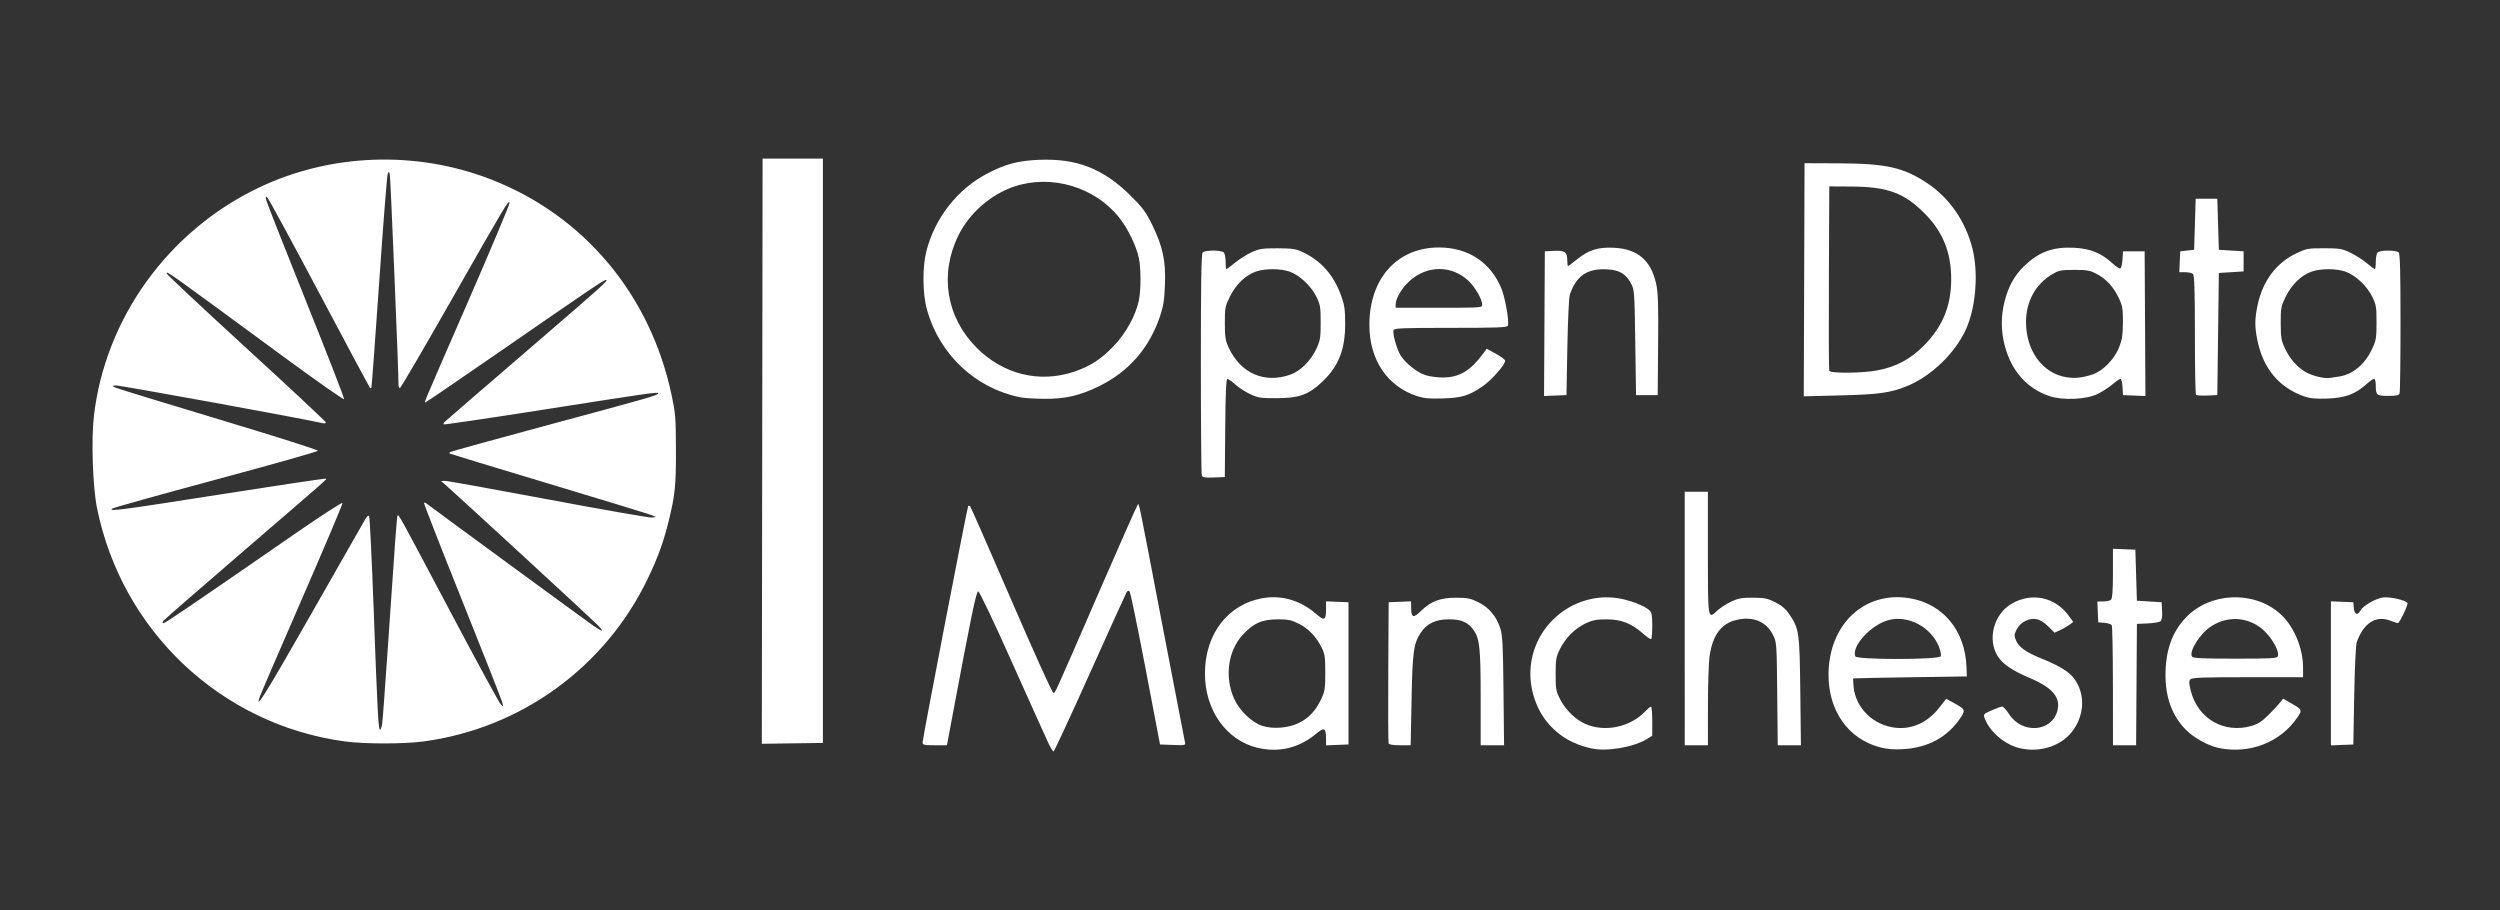 <?xml version="1.0" encoding="UTF-8" standalone="no"?>
<!-- Created with Inkscape (http://www.inkscape.org/) -->

<svg
   xmlns:dc="http://purl.org/dc/elements/1.1/"
   xmlns:cc="http://creativecommons.org/ns#"
   xmlns:rdf="http://www.w3.org/1999/02/22-rdf-syntax-ns#"
   xmlns:svg="http://www.w3.org/2000/svg"
   xmlns="http://www.w3.org/2000/svg"
   xmlns:sodipodi="http://sodipodi.sourceforge.net/DTD/sodipodi-0.dtd"
   xmlns:inkscape="http://www.inkscape.org/namespaces/inkscape"
   width="250"
   height="91"
   viewBox="0 0 250 91"
   id="svg2"
   version="1.1"
   inkscape:version="0.92.2 (5c3e80d, 2017-08-06)"
   sodipodi:docname="odmanchester.svg"
   inkscape:export-filename="C:\Users\Amy\Desktop\Assets\arup.png"
   inkscape:export-xdpi="90"
   inkscape:export-ydpi="90">
  <rect x="0" y="0" width="250" height="91" fill="#333333" stroke="none"/>
  <defs
     id="defs4" />
  <sodipodi:namedview
     id="base"
     pagecolor="#ffffff"
     bordercolor="#666666"
     borderopacity="1.0"
     inkscape:pageopacity="0.0"
     inkscape:pageshadow="2"
     inkscape:zoom="1.3995495"
     inkscape:cx="229.63646"
     inkscape:cy="-31.635354"
     inkscape:document-units="px"
     inkscape:current-layer="layer1"
     showgrid="false"
     inkscape:window-width="1920"
     inkscape:window-height="1001"
     inkscape:window-x="-9"
     inkscape:window-y="-9"
     inkscape:window-maximized="1"
     units="px" />
  <g
     inkscape:label="Layer 1"
     inkscape:groupmode="layer"
     id="layer1"
     transform="translate(0,-961.4)">
    <rect
       style="opacity:0.001;fill:none;fill-opacity:1;stroke:none;stroke-width:2.5;stroke-linecap:round;stroke-linejoin:round;stroke-miterlimit:4;stroke-dasharray:none;stroke-dashoffset:0;stroke-opacity:1"
       id="rect4175"
       width="250"
       height="91"
       x="0"
       y="961.4" />
    <path
       inkscape:connector-curvature="0"
       id="path1099"
       d="m 104.85,1035.731 c -0.215,-0.446 -1.837,-4.046 -3.606,-8 -1.955,-4.372 -3.297,-7.188 -3.425,-7.188 -0.199,0 -0.702,2.442 -2.698,13.102 l -0.427,2.28 h -1.218 c -1.064,0 -1.218,-0.035 -1.218,-0.275 0,-0.393 4.471,-23.571 4.565,-23.665 0.043,-0.042 0.134,-0.013 0.203,0.066 0.069,0.079 1.922,4.301 4.119,9.381 2.196,5.08 4.075,9.237 4.176,9.237 0.223,0 -0.19,0.906 4.438,-9.739 2.126,-4.889 3.923,-8.951 3.995,-9.027 0.167,-0.177 -0.036,-1.161 2.474,11.964 1.196,6.249 2.213,11.522 2.26,11.717 0.086,0.351 0.073,0.354 -1.199,0.309 l -1.286,-0.045 -1.446,-7.575 c -0.796,-4.166 -1.515,-7.644 -1.599,-7.728 -0.101,-0.101 -0.201,-0.075 -0.296,0.077 -0.079,0.127 -1.728,3.761 -3.665,8.076 -1.937,4.315 -3.575,7.845 -3.64,7.846 -0.065,10e-5 -0.293,-0.365 -0.508,-0.811 z m 20.877,0.443 c -3.112,-0.757 -5.244,-3.787 -5.233,-7.438 0.012,-3.966 2.321,-6.946 5.831,-7.528 1.884,-0.312 3.735,0.242 5.284,1.582 0.846,0.732 0.992,0.657 0.995,-0.515 l 0.003,-0.741 1.121,0.045 1.121,0.045 v 7.111 7.111 l -1.121,0.045 -1.121,0.045 -0.003,-0.664 c -0.004,-1.109 -0.168,-1.184 -1.025,-0.471 -1.699,1.413 -3.724,1.888 -5.851,1.371 z m 4.157,-2.476 c 1.002,-0.49 1.692,-1.23 2.242,-2.404 0.36,-0.768 0.402,-1.043 0.402,-2.635 -1.6e-4,-1.546 -0.047,-1.871 -0.357,-2.494 -0.548,-1.103 -1.342,-1.927 -2.314,-2.404 -0.753,-0.369 -1.07,-0.433 -2.122,-0.426 -1.562,0.01 -2.403,0.389 -3.477,1.565 -1.47,1.608 -1.814,4.213 -0.843,6.378 0.528,1.177 1.776,2.376 2.824,2.712 1.069,0.343 2.598,0.22 3.644,-0.291 z m 29.234,2.54 c -1.737,-0.385 -3.087,-1.147 -4.175,-2.356 -1.48,-1.646 -2.181,-4.108 -1.807,-6.343 0.681,-4.075 4.533,-6.912 8.589,-6.327 1.202,0.174 2.692,0.737 3.225,1.218 0.221,0.2 0.275,0.498 0.275,1.513 0,0.695 -0.044,1.308 -0.098,1.362 -0.054,0.054 -0.419,-0.188 -0.812,-0.537 -1.154,-1.027 -2.19,-1.433 -3.651,-1.433 -1.004,0 -1.397,0.074 -2.087,0.397 -1.074,0.501 -2.032,1.459 -2.585,2.584 -0.387,0.789 -0.43,1.036 -0.429,2.499 4.7e-4,1.488 0.038,1.698 0.453,2.518 0.532,1.052 1.525,2.021 2.524,2.462 1.938,0.858 4.493,0.322 5.979,-1.253 0.25,-0.265 0.511,-0.481 0.58,-0.481 0.069,0 0.126,0.655 0.126,1.456 v 1.456 l -0.525,0.325 c -1.35,0.834 -4.027,1.286 -5.581,0.941 z m 28.831,-0.12 c -3.136,-0.852 -5.098,-3.635 -5.097,-7.228 0.002,-5.021 3.557,-8.399 8.072,-7.672 3.37,0.543 5.595,3.224 5.726,6.899 l 0.033,0.927 -5.643,0.082 c -3.103,0.045 -5.67,0.097 -5.703,0.116 -0.033,0.019 -0.022,0.407 0.025,0.864 0.219,2.121 2,3.844 4.211,4.072 1.676,0.173 3.214,-0.544 4.376,-2.039 l 0.669,-0.86 0.764,0.416 c 1.125,0.612 1.179,0.722 0.705,1.438 -1.306,1.974 -3.275,3.052 -5.821,3.187 -0.956,0.051 -1.588,-0.01 -2.319,-0.203 z m 6.13,-9.089 c 0.05,-0.131 -0.023,-0.538 -0.163,-0.904 -0.752,-1.97 -3.034,-3.219 -4.994,-2.734 -1.773,0.438 -3.789,2.605 -3.391,3.644 0.136,0.354 8.412,0.349 8.548,-0.01 z m 7.894,9.19 c -1.487,-0.35 -2.991,-1.629 -3.505,-2.982 -0.155,-0.408 -0.133,-0.434 0.694,-0.8 0.47,-0.208 0.945,-0.378 1.056,-0.378 0.111,0 0.423,0.342 0.694,0.761 1.297,2.002 4.252,1.795 4.826,-0.338 0.353,-1.313 -0.481,-2.314 -2.717,-3.261 -1.77,-0.749 -2.724,-1.388 -3.223,-2.158 -1.093,-1.685 -0.442,-4.23 1.349,-5.28 2.019,-1.183 4.378,-0.685 5.744,1.214 l 0.431,0.599 -0.372,0.282 c -0.205,0.155 -0.626,0.397 -0.936,0.538 l -0.564,0.255 -0.626,-0.626 c -0.784,-0.784 -1.472,-0.947 -2.298,-0.543 -0.372,0.182 -0.688,0.494 -0.864,0.854 -0.251,0.514 -0.256,0.619 -0.051,1.111 0.263,0.631 1,1.16 2.416,1.735 2.424,0.985 3.263,1.594 3.808,2.764 0.634,1.362 0.465,2.997 -0.45,4.357 -1.09,1.621 -3.297,2.394 -5.412,1.896 z m 19.986,0 c -1.088,-0.212 -2.561,-1.017 -3.373,-1.841 -1.356,-1.378 -2.033,-3.187 -2.036,-5.441 -0.004,-2.46 0.646,-4.312 2.022,-5.767 2.415,-2.554 6.793,-2.74 9.434,-0.402 1.356,1.201 2.3,3.411 2.3,5.384 v 0.97 h -5.546 c -4.64,0 -5.577,0.037 -5.731,0.223 -0.144,0.174 -0.132,0.43 0.058,1.169 0.713,2.782 3.358,4.283 6.107,3.466 0.623,-0.185 1.026,-0.453 1.69,-1.121 0.479,-0.483 0.997,-1.039 1.15,-1.236 l 0.278,-0.358 0.727,0.416 c 1.204,0.69 1.215,0.715 0.684,1.486 -1.691,2.457 -4.715,3.645 -7.764,3.05 z m 5.82,-9.186 c 0.225,-0.586 -0.864,-2.308 -1.888,-2.986 -1.487,-0.985 -3.233,-0.992 -4.764,-0.021 -1.121,0.711 -2.289,2.574 -1.912,3.049 0.116,0.146 1.17,0.193 4.313,0.193 3.577,0 4.172,-0.033 4.25,-0.235 z m -88.918,8.699 c -0.041,-0.106 -0.056,-3.324 -0.034,-7.15 l 0.04,-6.957 1.121,-0.045 1.121,-0.045 0.003,0.587 c 0.005,1.05 0.207,1.135 0.958,0.4 1.019,-0.998 1.944,-1.35 3.536,-1.348 1.158,0 1.443,0.06 2.242,0.459 1.062,0.531 1.779,1.383 2.177,2.59 0.226,0.684 0.275,1.623 0.324,6.254 l 0.058,5.449 h -1.17 -1.17 v -4.707 c 0,-4.944 -0.095,-5.905 -0.669,-6.757 -0.551,-0.818 -1.254,-1.135 -2.5,-1.13 -1.334,0.01 -2.211,0.417 -2.806,1.318 -0.735,1.111 -0.842,1.881 -0.937,6.755 l -0.088,4.522 h -1.065 c -0.709,0 -1.089,-0.065 -1.139,-0.193 z m 29.611,-12.483 v -12.677 h 1.159 1.159 v 6.111 c 0,6.759 -0.014,6.674 0.942,5.775 0.29,-0.272 0.909,-0.674 1.377,-0.893 0.712,-0.334 1.068,-0.398 2.189,-0.394 1.175,0.01 1.449,0.06 2.242,0.465 0.656,0.334 1.04,0.665 1.404,1.206 0.97,1.445 1.017,1.779 1.085,7.711 l 0.062,5.372 h -1.159 -1.159 l -0.051,-5.14 c -0.051,-5.126 -0.052,-5.142 -0.438,-5.913 -0.659,-1.318 -1.98,-1.862 -3.609,-1.486 -1.554,0.359 -2.413,1.511 -2.722,3.655 -0.086,0.592 -0.157,2.834 -0.159,4.981 l -0.003,3.903 h -1.159 -1.159 z m 42.819,6.763 c -0.002,-3.252 -0.054,-5.995 -0.118,-6.095 -0.064,-0.1 -0.393,-0.204 -0.732,-0.232 l -0.616,-0.05 -0.046,-1.044 -0.046,-1.043 h 0.595 c 0.327,0 0.678,-0.083 0.78,-0.185 0.129,-0.129 0.186,-0.936 0.186,-2.635 v -2.449 l 1.121,0.045 1.121,0.045 0.077,2.551 0.077,2.551 1.237,0.077 1.237,0.077 0.046,0.864 c 0.031,0.581 -0.022,0.92 -0.161,1.036 -0.114,0.094 -0.691,0.192 -1.282,0.218 l -1.076,0.046 -0.04,6.068 -0.04,6.068 h -1.158 -1.158 l -0.003,-5.913 z m 21.8,-1.275 v -7.202 l 1.121,0.045 1.121,0.045 0.048,0.58 c 0.054,0.65 0.376,0.779 0.653,0.26 0.255,-0.477 1.49,-1.2 2.241,-1.312 0.677,-0.102 2.286,0.255 2.466,0.546 0.099,0.16 -0.785,2.014 -0.961,2.014 -0.06,0 -0.404,-0.113 -0.764,-0.25 -1.444,-0.551 -2.679,0.252 -3.345,2.174 -0.093,0.27 -0.201,2.564 -0.251,5.342 l -0.087,4.87 -1.121,0.045 -1.121,0.045 z m -198.649,6.801 C 22.096,1033.85 12.177,1024.49 9.698,1012.187 c -0.425,-2.108 -0.583,-6.817 -0.309,-9.178 1.136,-9.77 7.406,-18.48 16.42,-22.811 7.217,-3.467 15.795,-3.778 23.323,-0.844 9.291,3.621 15.91,11.536 18.029,21.556 0.389,1.84 0.425,2.302 0.433,5.488 0.008,3.545 -0.088,4.495 -0.708,7.034 -0.521,2.132 -1.065,3.642 -2.073,5.756 -4.25,8.915 -12.69,15.055 -22.487,16.36 -1.99,0.265 -5.906,0.26 -7.884,-0.011 z m 3.773,-1.738 c 0.049,-0.319 0.301,-3.71 0.56,-7.536 0.733,-10.85 0.911,-13.256 0.985,-13.33 0.111,-0.111 0.292,0.222 5.266,9.62 2.61,4.932 4.877,9.102 5.038,9.267 0.288,0.296 0.291,0.293 0.145,-0.232 -0.081,-0.293 -1.888,-4.875 -4.015,-10.182 -2.127,-5.307 -3.835,-9.682 -3.794,-9.723 0.041,-0.041 0.162,-0.01 0.271,0.082 0.527,0.416 16.06,11.794 16.689,12.224 0.946,0.648 1.085,0.626 0.428,-0.066 -0.463,-0.487 -13.909,-12.872 -15.203,-14.003 l -0.479,-0.419 0.401,-0.01 c 0.22,-0.01 4.872,0.832 10.337,1.857 5.465,1.025 10.12,1.838 10.343,1.808 l 0.407,-0.056 -0.46,-0.194 c -0.253,-0.106 -4.879,-1.522 -10.28,-3.145 -5.401,-1.623 -9.849,-2.976 -9.885,-3.005 -0.035,-0.029 -0.023,-0.095 0.028,-0.146 0.051,-0.051 4.567,-1.297 10.035,-2.77 10.02,-2.698 10.793,-2.92 10.793,-3.107 0,-0.156 -0.96,-0.02 -11.553,1.644 -5.407,0.849 -9.868,1.507 -9.913,1.462 -0.045,-0.044 0.019,-0.172 0.141,-0.281 0.433,-0.39 2.617,-2.275 9.189,-7.933 6.691,-5.761 7.218,-6.237 6.9,-6.237 -0.199,0 -1.478,0.866 -10.842,7.338 -3.784,2.615 -6.978,4.794 -7.099,4.842 -0.274,0.107 -0.78,1.327 4.151,-9.999 2.31,-5.305 4.179,-9.752 4.153,-9.883 -0.068,-0.353 -0.362,0.139 -5.832,9.75 -2.746,4.825 -5.054,8.773 -5.13,8.773 -0.075,0 -0.137,-0.122 -0.136,-0.27 0.004,-1.296 -0.8,-20.767 -0.87,-21.063 -0.09,-0.378 -0.095,-0.379 -0.219,-0.055 -0.07,0.182 -0.452,5.052 -0.849,10.821 -0.397,5.769 -0.75,10.519 -0.784,10.554 -0.034,0.036 -0.098,0.028 -0.143,-0.016 -0.044,-0.044 -2.31,-4.282 -5.035,-9.417 -2.725,-5.135 -5.062,-9.441 -5.195,-9.568 -0.216,-0.208 -0.229,-0.185 -0.132,0.228 0.059,0.253 1.847,4.793 3.973,10.09 2.126,5.297 3.84,9.706 3.809,9.799 -0.031,0.092 -2.732,-1.798 -6.002,-4.201 -11.95,-8.781 -11.743,-8.634 -11.743,-8.365 0,0.091 3.583,3.447 7.961,7.456 4.379,4.009 7.961,7.359 7.961,7.443 0,0.084 -0.157,0.115 -0.348,0.068 -1.525,-0.375 -20.375,-3.814 -20.676,-3.772 -0.387,0.054 -0.387,0.054 0.077,0.252 0.255,0.109 4.903,1.533 10.329,3.165 5.426,1.632 9.848,3.035 9.828,3.117 -0.021,0.083 -4.632,1.387 -10.248,2.898 -5.616,1.511 -10.278,2.815 -10.361,2.898 -0.293,0.293 0.848,0.142 11.054,-1.462 5.644,-0.887 10.294,-1.581 10.333,-1.542 0.093,0.092 0.679,-0.423 -8.182,7.205 -4.294,3.696 -7.902,6.837 -8.019,6.978 -0.163,0.197 -0.167,0.257 -0.018,0.257 0.183,0 2.447,-1.539 13.37,-9.088 2.466,-1.704 4.502,-3.017 4.525,-2.918 0.023,0.099 -1.776,4.354 -3.998,9.456 -2.222,5.101 -4.135,9.542 -4.252,9.867 -0.577,1.609 0.553,-0.209 5.225,-8.411 2.781,-4.882 5.171,-9.074 5.312,-9.315 0.141,-0.241 0.308,-0.381 0.372,-0.309 0.064,0.071 0.266,4.2 0.45,9.173 0.384,10.419 0.479,12.213 0.644,12.213 0.066,0 0.16,-0.261 0.21,-0.58 z m 38.005,-27.282 0.039,-29.26 h 3.015 3.015 v 29.218 29.218 l -3.054,0.042 -3.054,0.042 z m 43.962,2.425 c -0.053,-0.138 -0.096,-5.17 -0.096,-11.183 0,-8.297 0.045,-10.977 0.186,-11.118 0.102,-0.102 0.575,-0.186 1.051,-0.186 0.476,0 0.949,0.083 1.051,0.186 0.102,0.102 0.185,0.519 0.185,0.928 0,0.408 0.036,0.742 0.079,0.742 0.044,0 0.445,-0.297 0.891,-0.661 0.446,-0.363 1.193,-0.833 1.66,-1.043 0.739,-0.334 1.067,-0.382 2.549,-0.38 1.434,0.009 1.82,0.058 2.466,0.353 1.881,0.86 3.175,2.318 3.923,4.421 0.328,0.923 0.39,1.369 0.389,2.798 -0.003,2.618 -0.679,4.282 -2.378,5.855 -1.339,1.24 -2.247,1.557 -4.478,1.562 -1.602,0.01 -1.864,-0.037 -2.647,-0.404 -0.478,-0.224 -1.147,-0.659 -1.487,-0.966 -0.34,-0.307 -0.696,-0.559 -0.791,-0.559 -0.122,0 -0.184,1.427 -0.213,4.908 l -0.041,4.908 -1.102,0.044 c -0.901,0.037 -1.119,0 -1.198,-0.206 z m 8.866,-10.079 c 0.98,-0.35 2.043,-1.405 2.574,-2.555 0.405,-0.877 0.445,-1.117 0.445,-2.664 0,-1.55 -0.038,-1.779 -0.433,-2.582 -0.528,-1.075 -1.702,-2.169 -2.687,-2.505 -0.922,-0.314 -2.419,-0.315 -3.336,-0.009 -1.041,0.355 -2.024,1.295 -2.62,2.506 -0.477,0.97 -0.508,1.132 -0.507,2.659 0.002,1.424 0.051,1.732 0.402,2.483 1.193,2.552 3.583,3.584 6.162,2.662 z m -26.995,2.272 c -4.485,-0.887 -8.089,-4.256 -9.352,-8.741 -0.445,-1.579 -0.476,-4.25 -0.068,-5.861 0.845,-3.337 3.125,-6.241 6.119,-7.793 1.835,-0.951 3.058,-1.272 5.179,-1.359 3.756,-0.153 6.406,0.887 9.133,3.587 1.191,1.179 1.516,1.616 2.129,2.86 1.082,2.197 1.393,3.637 1.301,6.023 -0.06,1.565 -0.155,2.176 -0.493,3.175 -1.075,3.176 -3.096,5.506 -6.041,6.966 -1.95,0.967 -3.425,1.309 -5.551,1.288 -0.943,-0.01 -2.003,-0.074 -2.356,-0.144 z m 5.346,-2.562 c 1.63,-0.547 2.727,-1.261 4,-2.6 1.201,-1.264 2.185,-3.058 2.489,-4.54 0.218,-1.058 0.216,-3.191 -0.004,-4.236 -0.249,-1.187 -1.089,-2.921 -1.937,-4.001 -2.428,-3.09 -6.773,-4.391 -10.512,-3.147 -2.339,0.778 -4.498,2.664 -5.591,4.883 -1.92,3.899 -1.22,8.203 1.832,11.255 2.656,2.656 6.273,3.543 9.722,2.385 z m 34.293,2.432 c -2.979,-0.984 -4.755,-3.639 -4.755,-7.109 0,-4.653 2.78,-7.75 6.957,-7.75 2.927,0 5.182,1.49 6.257,4.135 0.374,0.921 0.785,3.303 0.637,3.69 -0.068,0.177 -1.056,0.214 -5.713,0.214 -4.801,0 -5.644,0.033 -5.718,0.226 -0.122,0.317 0.312,1.897 0.688,2.504 0.488,0.789 1.633,1.711 2.473,1.99 0.42,0.14 1.226,0.25 1.791,0.246 1.632,-0.013 2.747,-0.682 4.023,-2.415 l 0.341,-0.464 0.895,0.488 c 0.492,0.268 0.914,0.583 0.938,0.698 0.071,0.348 -1.376,1.998 -2.285,2.605 -1.374,0.917 -2.043,1.118 -3.942,1.18 -1.363,0.044 -1.877,-0.01 -2.588,-0.237 z m 6.53,-9.144 c 0,-0.505 -0.697,-1.726 -1.339,-2.344 -1.669,-1.607 -4.145,-1.62 -5.913,-0.029 -0.779,0.7 -1.404,1.747 -1.404,2.35 v 0.338 h 4.329 c 4.249,0 4.329,-0.009 4.329,-0.314 z m 56.735,9.154 c -2.243,-0.743 -3.842,-2.545 -4.483,-5.051 -0.392,-1.532 -0.393,-2.949 -0.003,-4.475 0.378,-1.478 0.992,-2.572 1.964,-3.502 1.473,-1.409 2.862,-1.914 4.979,-1.811 1.592,0.077 2.713,0.529 3.797,1.528 0.427,0.394 0.769,0.601 0.853,0.516 0.077,-0.077 0.161,-0.489 0.187,-0.914 l 0.048,-0.773 h 1.082 1.082 l 0.04,7.234 0.04,7.234 -1.122,-0.045 -1.122,-0.045 -0.047,-0.812 c -0.026,-0.446 -0.119,-0.811 -0.207,-0.811 -0.088,0 -0.448,0.246 -0.799,0.546 -0.351,0.3 -1.022,0.734 -1.491,0.964 -1.128,0.552 -3.47,0.658 -4.799,0.218 z m 4.246,-2.152 c 1.058,-0.333 2.234,-1.524 2.716,-2.75 0.292,-0.742 0.364,-1.225 0.371,-2.469 0.008,-1.351 -0.043,-1.654 -0.393,-2.403 -0.533,-1.139 -1.253,-1.932 -2.211,-2.437 -0.693,-0.365 -0.962,-0.415 -2.255,-0.415 -1.322,0 -1.54,0.041 -2.188,0.422 -1.677,0.986 -2.635,2.716 -2.642,4.771 -0.009,2.882 1.656,5.164 4.044,5.541 0.848,0.134 1.527,0.065 2.558,-0.26 z m 21.182,2.164 c -2.483,-0.886 -4.045,-2.753 -4.636,-5.541 -0.286,-1.349 -0.285,-2.178 0.002,-3.542 0.515,-2.451 1.868,-4.261 3.907,-5.227 0.972,-0.461 1.149,-0.492 2.74,-0.492 1.531,0 1.791,0.043 2.605,0.424 0.497,0.233 1.237,0.703 1.645,1.044 0.407,0.341 0.783,0.62 0.835,0.62 0.052,0 0.095,-0.334 0.095,-0.742 0,-0.408 0.084,-0.826 0.185,-0.928 0.241,-0.241 1.862,-0.241 2.102,0 0.139,0.139 0.185,1.911 0.185,7.021 0,3.76 -0.042,6.946 -0.094,7.08 -0.073,0.19 -0.329,0.245 -1.143,0.245 -1.17,0 -1.237,-0.059 -1.237,-1.095 0,-0.347 -0.075,-0.606 -0.175,-0.606 -0.096,0 -0.453,0.251 -0.793,0.559 -1.08,0.976 -2.13,1.355 -3.902,1.41 -1.187,0.037 -1.726,-0.016 -2.321,-0.229 z m 3.55,-1.976 c 1.37,-0.222 2.561,-1.229 3.284,-2.779 0.392,-0.84 0.433,-1.089 0.433,-2.628 0,-1.55 -0.038,-1.779 -0.433,-2.582 -0.528,-1.075 -1.702,-2.169 -2.687,-2.505 -0.922,-0.314 -2.419,-0.315 -3.336,-0.009 -1.042,0.355 -2.024,1.295 -2.62,2.507 -0.477,0.972 -0.508,1.132 -0.505,2.659 0.003,1.419 0.053,1.733 0.402,2.482 0.498,1.069 1.216,1.897 2.085,2.407 0.665,0.39 1.863,0.676 2.456,0.587 0.17,-0.025 0.584,-0.091 0.92,-0.146 z m -79.492,-5.284 0.04,-7.234 0.902,-0.046 c 1.088,-0.057 1.34,0.115 1.34,0.916 0,0.33 0.036,0.599 0.079,0.599 0.044,0 0.454,-0.305 0.912,-0.678 1.144,-0.932 2.114,-1.231 3.717,-1.147 2.325,0.122 3.669,1.271 4.175,3.567 0.203,0.922 0.239,1.999 0.203,6.142 l -0.043,5.024 h -1.082 -1.082 l -0.077,-5.256 c -0.074,-5.062 -0.09,-5.28 -0.422,-5.9 -0.52,-0.972 -1.152,-1.348 -2.382,-1.418 -1.991,-0.112 -3.081,0.622 -3.737,2.517 -0.093,0.268 -0.201,2.546 -0.251,5.265 l -0.088,4.792 -1.122,0.045 -1.122,0.045 z m 25.972,-4.391 0.04,-11.655 3.401,0.012 c 4.758,0.016 6.495,0.407 8.889,1.998 2.186,1.453 3.801,3.787 4.491,6.493 0.62,2.428 0.36,5.844 -0.612,8.042 -1.063,2.402 -3.483,4.751 -5.913,5.739 -1.674,0.68 -2.79,0.837 -6.663,0.934 l -3.672,0.092 0.04,-11.655 z m 7.326,9.061 c 1.91,-0.365 3.311,-1.119 4.686,-2.519 1.85,-1.884 2.691,-3.948 2.691,-6.603 0,-2.688 -0.834,-4.745 -2.669,-6.588 -2.03,-2.037 -3.704,-2.652 -7.279,-2.674 l -2.242,-0.013 -0.04,9.121 c -0.022,5.016 -0.007,9.208 0.034,9.314 0.106,0.278 3.301,0.253 4.819,-0.038 z m 31.857,2.453 c -0.06,-0.06 -0.109,-2.762 -0.109,-6.004 0,-4.379 -0.048,-5.943 -0.186,-6.08 -0.102,-0.102 -0.453,-0.186 -0.78,-0.186 h -0.595 l 0.046,-1.044 0.046,-1.044 0.696,-0.077 0.696,-0.077 0.077,-2.551 0.077,-2.551 h 1.082 1.082 l 0.077,2.551 0.077,2.551 1.237,0.077 1.237,0.077 v 1.005 1.005 l -1.237,0.077 -1.237,0.077 -0.077,6.106 -0.077,6.106 -1.011,0.044 c -0.556,0.024 -1.061,-0.01 -1.121,-0.065 z"
       style="fill:#ffffff;stroke-width:0.155" />
  </g>
</svg>
